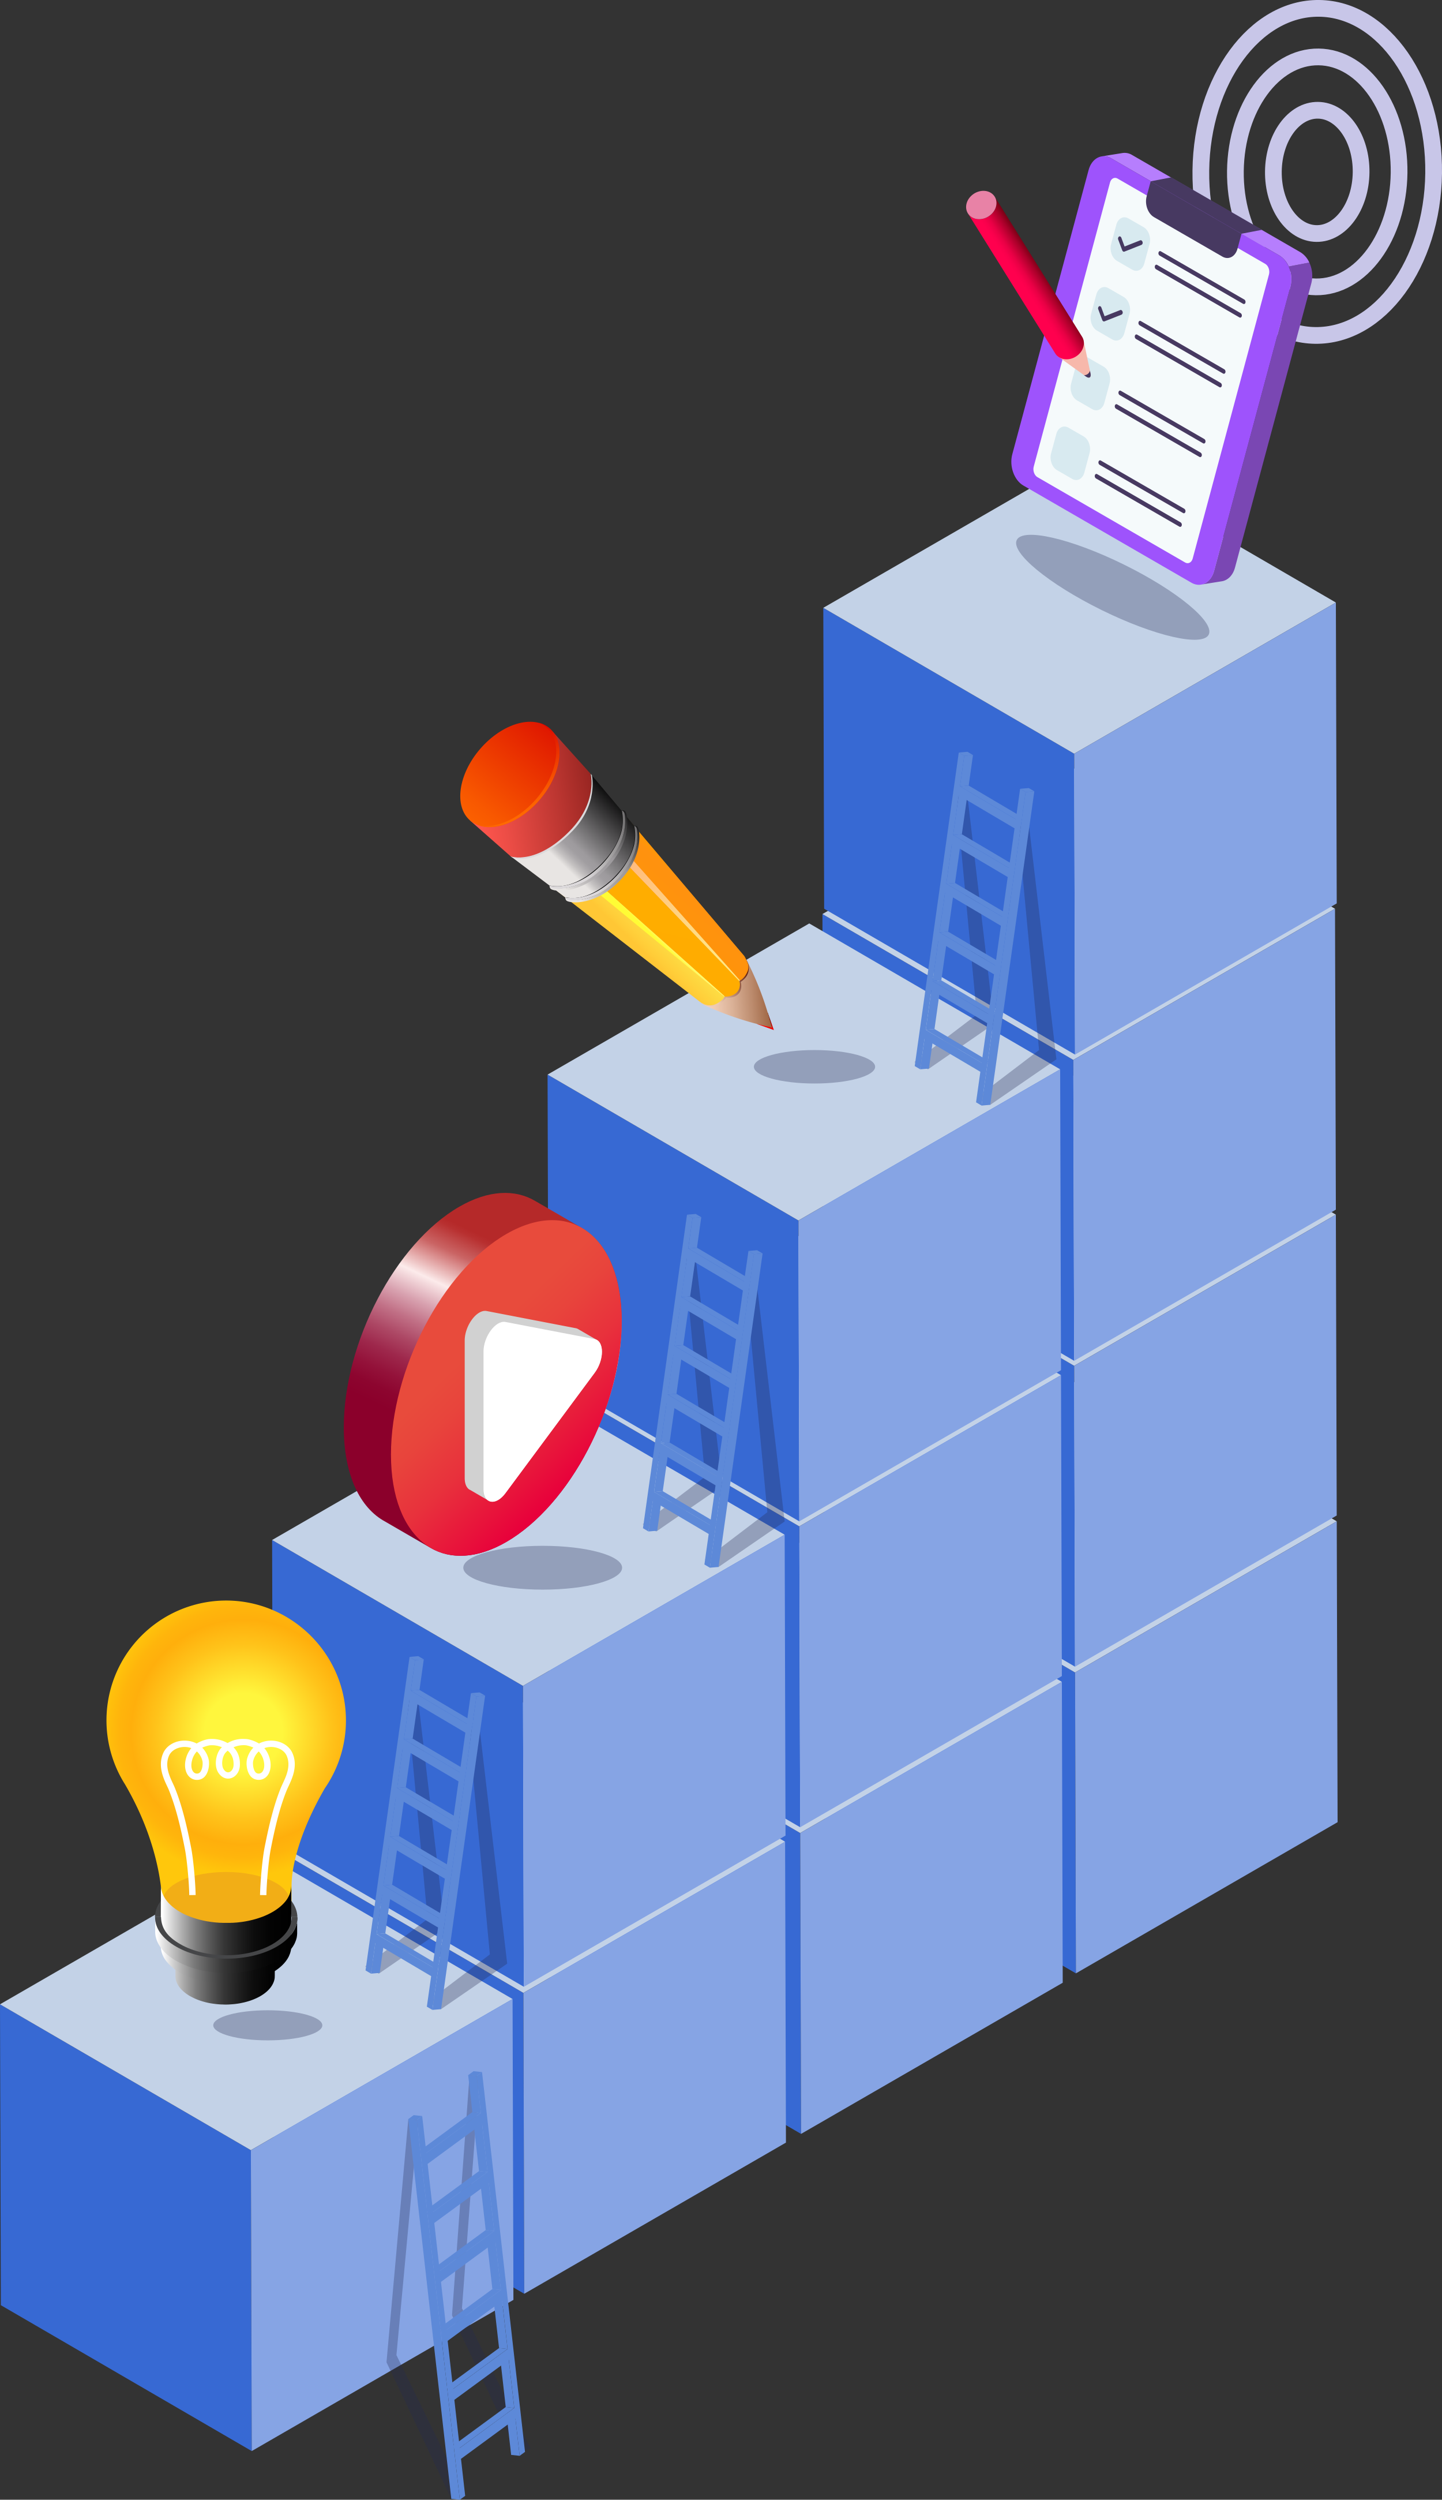 <svg xmlns="http://www.w3.org/2000/svg" xmlns:xlink="http://www.w3.org/1999/xlink" viewBox="0 0 1096 1898.95"><rect x="0" y="0" width="1096" height="1898.95" fill="#333333" stroke="none"/><defs><style>.cls-1{fill:none;stroke:#c8c6e8;stroke-miterlimit:10;stroke-width:12.71px;}.cls-2{fill:#3769d3;}.cls-3{fill:#c3d2e7;}.cls-4{fill:#86a4e4;}.cls-5{fill:#232a51;opacity:0.3;}.cls-6{fill:#5d89d8;}.cls-7{fill:url(#linear-gradient);}.cls-8{fill:url(#linear-gradient-2);}.cls-9{fill:#d1d1d1;}.cls-10{fill:#fff;}.cls-11{fill:url(#linear-gradient-3);}.cls-12{fill:url(#linear-gradient-4);}.cls-13{fill:url(#linear-gradient-5);}.cls-14{fill:url(#linear-gradient-6);}.cls-15{fill:url(#linear-gradient-7);}.cls-16{fill:url(#linear-gradient-8);}.cls-17{fill:url(#linear-gradient-9);}.cls-18{fill:url(#linear-gradient-10);}.cls-19{fill:url(#linear-gradient-11);}.cls-20{fill:url(#linear-gradient-12);}.cls-21{fill:url(#linear-gradient-13);}.cls-22{fill:url(#linear-gradient-14);}.cls-23{fill:url(#linear-gradient-15);}.cls-24{fill:url(#linear-gradient-16);}.cls-25{fill:url(#linear-gradient-17);}.cls-26{fill:url(#linear-gradient-18);}.cls-27{fill:url(#linear-gradient-19);}.cls-28{fill:url(#linear-gradient-20);}.cls-29{fill:#7a47b3;}.cls-30{fill:#b67efd;}.cls-31{fill:#9e53fc;}.cls-32{fill:#f5fafb;}.cls-33{fill:#473961;}.cls-34{fill:#d8eaf0;}.cls-35{fill:#f7b8ab;}.cls-36{fill:url(#linear-gradient-21);}.cls-37{fill:#e882a6;}.cls-38{fill:url(#radial-gradient);}.cls-39{fill:#424242;}.cls-40{fill:#454648;}.cls-41{fill:url(#linear-gradient-22);}.cls-42{fill:#f2ae16;}.cls-43{fill:url(#linear-gradient-23);}.cls-44{fill:url(#linear-gradient-24);}</style><linearGradient id="linear-gradient" x1="632.68" y1="1139.88" x2="542.2" y2="1330.76" gradientUnits="userSpaceOnUse"><stop offset="0.21" stop-color="#b52929"/><stop offset="0.23" stop-color="#b83030"/><stop offset="0.26" stop-color="#bf4444"/><stop offset="0.31" stop-color="#ca6464"/><stop offset="0.35" stop-color="#db9090"/><stop offset="0.4" stop-color="#efc8c8"/><stop offset="0.43" stop-color="#fcebeb"/><stop offset="0.45" stop-color="#f4dadd"/><stop offset="0.52" stop-color="#d8a1af"/><stop offset="0.59" stop-color="#c17086"/><stop offset="0.66" stop-color="#ad4865"/><stop offset="0.73" stop-color="#9e284c"/><stop offset="0.8" stop-color="#94123a"/><stop offset="0.86" stop-color="#8d052f"/><stop offset="0.92" stop-color="#8b002b"/></linearGradient><linearGradient id="linear-gradient-2" x1="538.4" y1="1221.2" x2="659.74" y2="1347.89" gradientUnits="userSpaceOnUse"><stop offset="0.21" stop-color="#e84b3c"/><stop offset="0.35" stop-color="#e8443c"/><stop offset="0.56" stop-color="#e8313c"/><stop offset="0.8" stop-color="#e8113b"/><stop offset="0.92" stop-color="#e8003b"/></linearGradient><linearGradient id="linear-gradient-3" x1="300.79" y1="1649.54" x2="306.8" y2="1650.11" gradientTransform="matrix(0.68, -0.73, -0.55, -0.53, 1484.27, 2090.29)" gradientUnits="userSpaceOnUse"><stop offset="0" stop-color="red"/><stop offset="0.15" stop-color="#fa0000"/><stop offset="0.32" stop-color="#ec0000"/><stop offset="0.5" stop-color="#d40000"/><stop offset="0.7" stop-color="#b30000"/><stop offset="0.9" stop-color="#800"/><stop offset="1" stop-color="#6f0000"/></linearGradient><linearGradient id="linear-gradient-4" x1="742.19" y1="980.13" x2="793.91" y2="976.05" gradientUnits="userSpaceOnUse"><stop offset="0" stop-color="#f5d3bd"/><stop offset="0.14" stop-color="#eecab3"/><stop offset="0.38" stop-color="#dbb298"/><stop offset="0.68" stop-color="#bc8b6d"/><stop offset="0.99" stop-color="#975d3a"/></linearGradient><linearGradient id="linear-gradient-5" x1="609.62" y1="1872.78" x2="658.65" y2="1872.78" gradientTransform="matrix(-0.69, 0.72, 0.72, 0.69, -188.25, -844.73)" gradientUnits="userSpaceOnUse"><stop offset="0" stop-color="#ff9a00"/><stop offset="0.17" stop-color="#ff9903"/><stop offset="0.28" stop-color="#ff940c"/><stop offset="0.31" stop-color="#ff920f"/><stop offset="0.67" stop-color="#ff930c"/><stop offset="0.97" stop-color="#ff9602"/><stop offset="1" stop-color="#ff9700"/></linearGradient><linearGradient id="linear-gradient-6" x1="267.53" y1="1585.49" x2="395.3" y2="1669.88" gradientTransform="matrix(0.68, -0.73, -0.82, -0.79, 1824.34, 2418.1)" gradientUnits="userSpaceOnUse"><stop offset="0" stop-color="#ffac00"/><stop offset="1" stop-color="#ffae00"/></linearGradient><linearGradient id="linear-gradient-7" x1="644.27" y1="1873.26" x2="682.51" y2="1873.26" gradientTransform="matrix(-0.69, 0.72, 0.72, 0.69, -188.25, -844.73)" gradientUnits="userSpaceOnUse"><stop offset="0" stop-color="#fcf051"/><stop offset="0.34" stop-color="#fde64a"/><stop offset="0.92" stop-color="#ffcc38"/><stop offset="1" stop-color="#ffc735"/></linearGradient><linearGradient id="linear-gradient-8" x1="656.44" y1="1872.68" x2="668.67" y2="1872.68" gradientTransform="matrix(-0.69, 0.72, 0.72, 0.69, -394.39, -1066.41)" gradientUnits="userSpaceOnUse"><stop offset="0" stop-color="#fcf0e3"/><stop offset="0.11" stop-color="#fcf1d9"/><stop offset="0.31" stop-color="#fdf3be"/><stop offset="0.56" stop-color="#fdf693"/><stop offset="0.85" stop-color="#fefa57"/><stop offset="1" stop-color="#fffc35"/></linearGradient><linearGradient id="linear-gradient-9" x1="323.31" y1="1681.46" x2="323.31" y2="1567.78" gradientTransform="matrix(0.68, -0.73, -0.82, -0.79, 1618.2, 2196.42)" gradientUnits="userSpaceOnUse"><stop offset="0" stop-color="#ffae7c"/><stop offset="1" stop-color="#ffe686"/></linearGradient><linearGradient id="linear-gradient-10" x1="1122.4" y1="1139.76" x2="1209.74" y2="1139.76" gradientTransform="matrix(-0.68, 0.73, 0.72, 0.69, 623.63, -776.15)" gradientUnits="userSpaceOnUse"><stop offset="0"/><stop offset="0.5" stop-color="#868486"/><stop offset="0.58" stop-color="#9d9a9d"/><stop offset="0.63" stop-color="#a19ea1"/><stop offset="0.67" stop-color="#aeabad"/><stop offset="0.72" stop-color="#c4c1c1"/><stop offset="0.77" stop-color="#e2dfdd"/><stop offset="0.78" stop-color="#e8e5e3"/></linearGradient><linearGradient id="linear-gradient-11" x1="670.53" y1="1940.52" x2="637.61" y2="1943.72" gradientTransform="matrix(-0.69, 0.72, 0.72, 0.69, -188.25, -844.73)" gradientUnits="userSpaceOnUse"><stop offset="0" stop-color="#edc9b3"/><stop offset="0.22" stop-color="#d2a893"/><stop offset="0.69" stop-color="#8e5542"/><stop offset="0.99" stop-color="#601c0a"/></linearGradient><linearGradient id="linear-gradient-12" x1="1203.32" y1="1056.71" x2="1081.58" y2="1149.18" gradientTransform="matrix(-0.68, 0.73, 0.72, 0.69, 623.63, -776.15)" gradientUnits="userSpaceOnUse"><stop offset="0" stop-color="#ff564e"/><stop offset="0.14" stop-color="#ec4d46"/><stop offset="0.43" stop-color="#ba3530"/><stop offset="0.84" stop-color="#6a100e"/><stop offset="1" stop-color="#490000"/></linearGradient><linearGradient id="linear-gradient-13" x1="1195.26" y1="1105.68" x2="940.56" y2="1164.07" gradientTransform="matrix(-0.68, 0.73, 0.72, 0.69, 623.63, -776.15)" gradientUnits="userSpaceOnUse"><stop offset="0.21" stop-color="#dcd9db"/><stop offset="0.27" stop-color="#d1ced0"/><stop offset="0.38" stop-color="#b4b2b3"/><stop offset="0.53" stop-color="#858384"/><stop offset="0.71" stop-color="#444344"/><stop offset="0.87"/></linearGradient><linearGradient id="linear-gradient-14" x1="637.49" y1="918.84" x2="701.24" y2="1039.68" gradientTransform="translate(-48.59 1802.31) rotate(-112.71)" gradientUnits="userSpaceOnUse"><stop offset="0" stop-color="#ff6b00"/><stop offset="0.23" stop-color="#f85800"/><stop offset="0.68" stop-color="#e52600"/><stop offset="1" stop-color="#d60000"/></linearGradient><linearGradient id="linear-gradient-15" x1="633.78" y1="978.78" x2="695.31" y2="978.78" xlink:href="#linear-gradient-14"/><linearGradient id="linear-gradient-16" x1="466.29" y1="1088.39" x2="466.29" y2="1088.39" gradientTransform="translate(-48.59 1802.31) rotate(-112.71)" xlink:href="#linear-gradient-4"/><linearGradient id="linear-gradient-17" x1="609.75" y1="1817.25" x2="687.53" y2="1817.25" gradientTransform="matrix(-0.69, 0.72, 0.72, 0.69, -188.25, -844.73)" gradientUnits="userSpaceOnUse"><stop offset="0"/><stop offset="0.42" stop-color="#868486"/><stop offset="0.49" stop-color="#9d9a9d"/><stop offset="0.6" stop-color="#a19ea1"/><stop offset="0.73" stop-color="#aeabad"/><stop offset="0.85" stop-color="#c4c1c1"/><stop offset="0.98" stop-color="#e2dfdd"/><stop offset="1" stop-color="#e8e5e3"/></linearGradient><linearGradient id="linear-gradient-18" x1="672.76" y1="1790.79" x2="594.95" y2="1849.89" gradientTransform="matrix(-0.69, 0.72, 0.72, 0.69, -188.25, -844.73)" xlink:href="#linear-gradient-13"/><linearGradient id="linear-gradient-19" x1="607.81" y1="1802.88" x2="689.47" y2="1802.88" xlink:href="#linear-gradient-17"/><linearGradient id="linear-gradient-20" x1="673.97" y1="1775.1" x2="592.27" y2="1837.15" gradientTransform="matrix(-0.69, 0.72, 0.72, 0.69, -188.25, -844.73)" xlink:href="#linear-gradient-13"/><linearGradient id="linear-gradient-21" x1="961.04" y1="452.37" x2="1034.87" y2="404.18" gradientUnits="userSpaceOnUse"><stop offset="0.3" stop-color="#ff004e"/><stop offset="0.33" stop-color="#f9004c"/><stop offset="0.37" stop-color="#e90045"/><stop offset="0.41" stop-color="#ce0039"/><stop offset="0.46" stop-color="#a90029"/><stop offset="0.51" stop-color="#7a0015"/><stop offset="0.55" stop-color="#490000"/></linearGradient><radialGradient id="radial-gradient" cx="391.24" cy="1537.44" r="109.44" gradientUnits="userSpaceOnUse"><stop offset="0.27" stop-color="#fff63d"/><stop offset="0.61" stop-color="#ffc31a"/><stop offset="0.78" stop-color="#ffaf0c"/><stop offset="0.87" stop-color="#ffb50c"/><stop offset="1" stop-color="#ffc70c"/></radialGradient><linearGradient id="linear-gradient-22" x1="328.93" y1="1695.82" x2="427.19" y2="1695.82" gradientUnits="userSpaceOnUse"><stop offset="0.01" stop-color="#fff"/><stop offset="0.07" stop-color="#ddd"/><stop offset="0.17" stop-color="#aaa"/><stop offset="0.27" stop-color="#7c7c7c"/><stop offset="0.38" stop-color="#565656"/><stop offset="0.48" stop-color="#373737"/><stop offset="0.6" stop-color="#1f1f1f"/><stop offset="0.71" stop-color="#0d0d0d"/><stop offset="0.84" stop-color="#030303"/><stop offset="1"/></linearGradient><linearGradient id="linear-gradient-23" x1="328.37" y1="1691.14" x2="427.76" y2="1691.14" xlink:href="#linear-gradient-22"/><linearGradient id="linear-gradient-24" x1="323.95" y1="1699.23" x2="432.18" y2="1699.23" xlink:href="#linear-gradient-22"/></defs><g id="Layer_3" data-name="Layer 3"><ellipse class="cls-1" cx="1207.31" cy="352.27" rx="124.24" ry="88.47" transform="translate(634.18 1333.5) rotate(-89.3)"/><ellipse class="cls-1" cx="1207.31" cy="352.27" rx="87.35" ry="62.21" transform="translate(634.18 1333.5) rotate(-89.3)"/><ellipse class="cls-1" cx="1207.31" cy="352.27" rx="46.82" ry="33.34" transform="translate(634.18 1333.5) rotate(-89.3)"/></g><g id="Layer_2" data-name="Layer 2"><polygon class="cls-2" points="817.75 1499.08 627.06 1388.26 626.41 1159.7 817.1 1270.51 817.75 1499.08"/><polygon class="cls-3" points="817.1 1270.51 626.41 1159.7 825.31 1044.86 1016 1155.67 817.1 1270.51"/><polygon class="cls-4" points="1016 1155.67 1016.64 1384.24 817.75 1499.08 817.1 1270.51 1016 1155.67"/><polygon class="cls-2" points="817.08 1266.11 626.4 1155.29 625.75 926.73 816.43 1037.54 817.08 1266.11"/><polygon class="cls-3" points="816.43 1037.54 625.75 926.73 824.65 811.89 1015.33 922.71 816.43 1037.54"/><polygon class="cls-4" points="1015.33 922.71 1015.98 1151.27 817.08 1266.11 816.43 1037.54 1015.33 922.71"/><polygon class="cls-2" points="816.43 1033.75 625.74 922.94 625.1 694.37 815.78 805.18 816.43 1033.75"/><polygon class="cls-3" points="815.78 805.18 625.1 694.37 824 579.53 1014.68 690.35 815.78 805.18"/><polygon class="cls-4" points="1014.68 690.35 1015.33 918.92 816.43 1033.75 815.78 805.18 1014.68 690.35"/><polygon class="cls-2" points="817.09 801.13 626.4 690.32 625.75 461.74 816.44 572.56 817.09 801.13"/><polygon class="cls-3" points="816.44 572.56 625.75 461.74 824.65 346.91 1015.34 457.72 816.44 572.56"/><polygon class="cls-4" points="1015.34 457.72 1015.99 686.29 817.09 801.13 816.44 572.56 1015.34 457.72"/><polygon class="cls-2" points="608.84 1621.04 418.15 1510.23 417.5 1281.66 608.19 1392.47 608.84 1621.04"/><polygon class="cls-3" points="608.19 1392.47 417.5 1281.66 616.4 1166.83 807.09 1277.64 608.19 1392.47"/><polygon class="cls-4" points="807.09 1277.64 807.73 1506.21 608.84 1621.04 608.19 1392.47 807.09 1277.64"/><polygon class="cls-2" points="608.17 1388.08 417.49 1277.26 416.84 1048.69 607.52 1159.51 608.17 1388.08"/><polygon class="cls-3" points="607.52 1159.51 416.84 1048.69 615.74 933.86 806.42 1044.67 607.52 1159.51"/><polygon class="cls-4" points="806.42 1044.67 807.07 1273.24 608.17 1388.08 607.52 1159.51 806.42 1044.67"/><polygon class="cls-2" points="607.52 1155.72 416.83 1044.9 416.18 816.33 606.87 927.15 607.52 1155.72"/><polygon class="cls-3" points="606.87 927.15 416.18 816.33 615.08 701.5 805.77 812.31 606.87 927.15"/><polygon class="cls-4" points="805.77 812.31 806.42 1040.88 607.52 1155.72 606.87 927.15 805.77 812.31"/><polygon class="cls-2" points="398.46 1742.48 207.78 1631.67 207.13 1403.1 397.81 1513.92 398.46 1742.48"/><polygon class="cls-3" points="397.81 1513.92 207.13 1403.1 406.03 1288.27 596.72 1399.08 397.81 1513.92"/><polygon class="cls-4" points="596.72 1399.08 597.36 1627.65 398.46 1742.48 397.81 1513.92 596.72 1399.08"/><polygon class="cls-2" points="191.33 1861.97 0.65 1751.16 0 1522.59 190.68 1633.4 191.33 1861.97"/><polygon class="cls-3" points="190.68 1633.4 0 1522.59 198.9 1407.75 389.58 1518.57 190.68 1633.4"/><polygon class="cls-4" points="389.58 1518.57 390.23 1747.13 191.33 1861.97 190.68 1633.4 389.58 1518.57"/><polygon class="cls-2" points="398.14 1509.27 207.46 1398.45 206.81 1169.88 397.49 1280.7 398.14 1509.27"/><polygon class="cls-3" points="397.49 1280.7 206.81 1169.88 405.71 1055.05 596.39 1165.86 397.49 1280.7"/><polygon class="cls-4" points="596.39 1165.86 597.04 1394.43 398.14 1509.27 397.49 1280.7 596.39 1165.86"/><polygon class="cls-5" points="343.01 1898.27 293.76 1794.5 301.31 1789.09 353.55 1895.96 343.01 1898.27"/><polygon class="cls-5" points="392.8 1862.62 343.55 1758.85 351.1 1753.44 403.35 1860.31 392.8 1862.62"/><polygon class="cls-5" points="310.34 1609.77 293.76 1794.5 301.31 1789.09 317.89 1610.46 310.34 1609.77"/><polygon class="cls-5" points="356.88 1576.4 343.55 1758.82 351.12 1753.4 364.43 1577.09 356.88 1576.4"/><polygon class="cls-6" points="391.78 1837.5 385.32 1836.81 388.5 1864.89 394.96 1865.58 391.78 1837.5"/><polygon class="cls-6" points="386.71 1792.69 380.25 1792 384.38 1828.53 390.85 1829.21 386.71 1792.69"/><polygon class="cls-6" points="381.64 1747.88 375.17 1747.19 379.31 1783.72 385.77 1784.4 381.64 1747.88"/><polygon class="cls-6" points="376.56 1703.07 370.1 1702.39 374.23 1738.91 380.7 1739.6 376.56 1703.07"/><polygon class="cls-6" points="371.49 1658.26 365.02 1657.58 369.16 1694.1 375.62 1694.79 371.49 1658.26"/><polygon class="cls-6" points="366.42 1613.45 359.95 1612.77 364.09 1649.29 370.55 1649.98 366.42 1613.45"/><polygon class="cls-6" points="390.85 1829.21 384.38 1828.53 342.97 1858.9 349.44 1859.59 390.85 1829.21"/><polygon class="cls-6" points="362.3 1577.09 355.83 1576.4 359.01 1604.48 365.48 1605.17 362.3 1577.09"/><polygon class="cls-6" points="366.38 1574.09 359.92 1573.4 355.83 1576.4 362.3 1577.09 366.38 1574.09"/><polygon class="cls-6" points="385.77 1784.4 379.31 1783.72 337.9 1814.09 344.36 1814.78 385.77 1784.4"/><polygon class="cls-6" points="380.7 1739.6 374.23 1738.91 332.82 1769.28 339.29 1769.97 380.7 1739.6"/><polygon class="cls-6" points="375.62 1694.79 369.16 1694.1 327.75 1724.48 334.21 1725.16 375.62 1694.79"/><polygon class="cls-6" points="370.55 1649.98 364.09 1649.29 322.68 1679.67 329.14 1680.35 370.55 1649.98"/><polygon class="cls-6" points="365.48 1605.17 359.01 1604.48 317.6 1634.86 324.07 1635.54 365.48 1605.17"/><polygon class="cls-6" points="320.89 1607.46 314.42 1606.78 310.34 1609.77 316.81 1610.46 320.89 1607.46"/><path class="cls-6" d="M530.2,1857.22l41.41-30.37-3.18-28.08,4.08-3,32.67,288.5-4.08,3-3.18-28.08-41.41,30.38,3.18,28.08-4.08,3-32.67-288.49,4.08-3Zm5.08,44.82,41.4-30.38-4.13-36.53-41.41,30.38,4.14,36.53m10.14,89.61,41.41-30.37-4.13-36.53-41.41,30.38,4.13,36.52m-5.07-44.81,41.41-30.37L577.62,1880l-41.41,30.37,4.14,36.52m15.22,134.43L597,2050.89l-4.14-36.52-41.4,30.38,4.13,36.52m-5.07-44.81,41.41-30.38-4.14-36.52-41.41,30.38,4.14,36.52" transform="translate(-206.13 -221.68)"/><polygon class="cls-6" points="316.81 1610.46 310.34 1609.77 343.01 1898.27 349.47 1898.95 316.81 1610.46"/><polygon class="cls-5" points="498.81 1163.4 549.06 1128.83 528.42 952.76 519.64 949.89 535.88 1121.81 488.51 1157.84 498.81 1163.4"/><polygon class="cls-5" points="546.14 1190.37 596.39 1155.8 575.75 979.73 566.98 976.86 583.22 1148.78 535.85 1184.81 546.14 1190.37"/><polygon class="cls-6" points="496.15 1140.2 502.78 1139.64 499.52 1162.82 492.9 1163.39 496.15 1140.2"/><polygon class="cls-6" points="501.35 1103.21 507.98 1102.65 503.74 1132.8 497.12 1133.36 501.35 1103.21"/><polygon class="cls-6" points="506.55 1066.22 513.18 1065.65 508.94 1095.81 502.32 1096.37 506.55 1066.22"/><polygon class="cls-6" points="511.75 1029.23 518.38 1028.66 514.14 1058.82 507.52 1059.38 511.75 1029.23"/><polygon class="cls-6" points="516.95 992.24 523.58 991.67 519.34 1021.82 512.72 1022.39 516.95 992.24"/><polygon class="cls-6" points="522.15 955.25 528.78 954.68 524.54 984.83 517.91 985.4 522.15 955.25"/><polygon class="cls-6" points="497.12 1133.36 503.74 1132.8 546.18 1157.87 539.55 1158.44 497.12 1133.36"/><polygon class="cls-6" points="526.37 925.23 533 924.66 529.74 947.84 523.12 948.41 526.37 925.23"/><polygon class="cls-6" points="522.19 922.75 528.81 922.19 533 924.66 526.37 925.23 522.19 922.75"/><polygon class="cls-6" points="502.32 1096.37 508.94 1095.81 551.38 1120.88 544.75 1121.45 502.32 1096.37"/><polygon class="cls-6" points="507.52 1059.38 514.14 1058.82 556.58 1083.89 549.95 1084.46 507.52 1059.38"/><polygon class="cls-6" points="512.72 1022.39 519.34 1021.82 561.78 1046.9 555.15 1047.47 512.72 1022.39"/><polygon class="cls-6" points="517.91 985.4 524.54 984.83 566.98 1009.91 560.35 1010.48 517.91 985.4"/><polygon class="cls-6" points="523.12 948.41 529.74 947.84 572.18 972.92 565.55 973.48 523.12 948.41"/><polygon class="cls-6" points="568.81 950.3 575.43 949.74 579.62 952.21 572.99 952.77 568.81 950.3"/><path class="cls-6" d="M775,1172l4.18,2.48-33.48,238.16-4.18-2.48,3.26-23.18-42.44-25.08L699,1385.07l-4.18-2.47,33.47-238.17,4.19,2.48-3.26,23.18,42.44,25.07Zm-8.46,60.18,4.24-30.15-42.44-25.08-4.24,30.15,42.44,25.08m-10.4,74,4.24-30.15-42.44-25.08-4.24,30.15,42.44,25.08m5.2-37,4.23-30.15-42.43-25.08-4.24,30.15,42.44,25.08m-15.6,111,4.24-30.15-42.44-25.08L703.25,1355l42.44,25.08m5.2-37,4.24-30.15-42.44-25.08-4.24,30.15,42.44,25.08" transform="translate(-206.13 -221.68)"/><polygon class="cls-6" points="572.99 952.77 579.62 952.21 546.14 1190.37 539.52 1190.93 572.99 952.77"/><polygon class="cls-5" points="705.33 812.32 755.58 777.75 734.94 601.68 726.17 598.81 742.41 770.73 695.04 806.76 705.33 812.32"/><polygon class="cls-5" points="752.66 839.29 802.92 804.72 782.27 628.65 773.5 625.78 789.74 797.7 742.37 833.73 752.66 839.29"/><polygon class="cls-6" points="702.68 789.12 709.3 788.56 706.04 811.74 699.42 812.31 702.68 789.12"/><polygon class="cls-6" points="707.88 752.13 714.5 751.57 710.26 781.72 703.64 782.28 707.88 752.13"/><polygon class="cls-6" points="713.08 715.14 719.7 714.58 715.46 744.73 708.84 745.29 713.08 715.14"/><polygon class="cls-6" points="718.28 678.15 724.9 677.59 720.66 707.74 714.04 708.3 718.28 678.15"/><polygon class="cls-6" points="723.48 641.16 730.1 640.6 725.86 670.75 719.24 671.31 723.48 641.16"/><polygon class="cls-6" points="728.68 604.17 735.3 603.6 731.06 633.75 724.44 634.32 728.68 604.17"/><polygon class="cls-6" points="703.64 782.28 710.26 781.72 752.7 806.79 746.08 807.36 703.64 782.28"/><polygon class="cls-6" points="732.9 574.15 739.52 573.58 736.26 596.76 729.64 597.33 732.9 574.15"/><polygon class="cls-6" points="728.71 571.67 735.34 571.11 739.52 573.58 732.9 574.15 728.71 571.67"/><polygon class="cls-6" points="708.84 745.29 715.46 744.73 757.9 769.8 751.27 770.37 708.84 745.29"/><polygon class="cls-6" points="714.04 708.3 720.66 707.74 763.1 732.81 756.48 733.38 714.04 708.3"/><polygon class="cls-6" points="719.24 671.31 725.86 670.75 768.3 695.82 761.67 696.39 719.24 671.31"/><polygon class="cls-6" points="724.44 634.32 731.06 633.75 773.5 658.83 766.87 659.4 724.44 634.32"/><polygon class="cls-6" points="729.64 597.33 736.26 596.76 778.7 621.84 772.07 622.4 729.64 597.33"/><polygon class="cls-6" points="775.33 599.22 781.96 598.66 786.14 601.13 779.52 601.7 775.33 599.22"/><path class="cls-6" d="M981.47,820.9l4.18,2.48-33.48,238.16-4.18-2.47,3.26-23.19-42.44-25.07L905.55,1034l-4.18-2.47,33.48-238.16,4.18,2.47L935.77,819l42.44,25.08ZM973,881.08l4.24-30.15-42.44-25.08L930.57,856,973,881.08m-10.4,74,4.24-30.15-42.44-25.08L920.17,930l42.44,25.08m5.2-37,4.24-30.15-42.44-25.08L925.37,893l42.44,25.08m-15.6,111,4.24-30.15L914,973.82,909.77,1004,952.21,1029m5.2-37,4.24-30.15-42.44-25.08L915,967l42.44,25.08" transform="translate(-206.13 -221.68)"/><polygon class="cls-6" points="779.52 601.7 786.14 601.13 752.66 839.29 746.04 839.86 779.52 601.7"/><polygon class="cls-5" points="287.91 1499.32 338.16 1464.74 317.52 1288.68 308.74 1285.81 324.99 1457.72 277.61 1493.76 287.91 1499.32"/><polygon class="cls-5" points="335.24 1526.28 385.49 1491.71 364.85 1315.64 356.08 1312.78 372.32 1484.69 324.95 1520.72 335.24 1526.28"/><polygon class="cls-6" points="285.25 1476.12 291.88 1475.55 288.62 1498.73 282 1499.3 285.25 1476.12"/><polygon class="cls-6" points="290.45 1439.13 297.08 1438.56 292.84 1468.71 286.22 1469.28 290.45 1439.13"/><polygon class="cls-6" points="295.65 1402.14 302.28 1401.57 298.04 1431.72 291.42 1432.29 295.65 1402.14"/><polygon class="cls-6" points="300.85 1365.15 307.48 1364.58 303.24 1394.73 296.62 1395.3 300.85 1365.15"/><polygon class="cls-6" points="306.05 1328.15 312.68 1327.59 308.44 1357.74 301.82 1358.31 306.05 1328.15"/><polygon class="cls-6" points="311.25 1291.16 317.88 1290.6 313.64 1320.75 307.01 1321.32 311.25 1291.16"/><polygon class="cls-6" points="286.22 1469.28 292.84 1468.71 335.28 1493.79 328.65 1494.35 286.22 1469.28"/><polygon class="cls-6" points="315.47 1261.14 322.1 1260.57 318.84 1283.76 312.22 1284.32 315.47 1261.14"/><polygon class="cls-6" points="311.29 1258.67 317.91 1258.1 322.1 1260.57 315.47 1261.14 311.29 1258.67"/><polygon class="cls-6" points="291.42 1432.29 298.04 1431.72 340.48 1456.8 333.85 1457.36 291.42 1432.29"/><polygon class="cls-6" points="296.62 1395.3 303.24 1394.73 345.68 1419.81 339.05 1420.37 296.62 1395.3"/><polygon class="cls-6" points="301.82 1358.31 308.44 1357.74 350.88 1382.82 344.25 1383.38 301.82 1358.31"/><polygon class="cls-6" points="307.01 1321.32 313.64 1320.75 356.08 1345.82 349.45 1346.39 307.01 1321.32"/><polygon class="cls-6" points="312.22 1284.32 318.84 1283.76 361.28 1308.83 354.65 1309.4 312.22 1284.32"/><polygon class="cls-6" points="357.91 1286.22 364.53 1285.65 368.72 1288.12 362.09 1288.69 357.91 1286.22"/><path class="cls-6" d="M564.05,1507.9l4.18,2.47-33.48,238.16-4.18-2.47,3.26-23.18-42.44-25.08L488.13,1721l-4.18-2.47,33.47-238.16,4.19,2.47L518.35,1506l42.44,25.08Zm-8.46,60.17,4.24-30.15-42.44-25.08L513.15,1543l42.44,25.07m-10.4,74,4.24-30.15L507,1586.83,502.75,1617l42.44,25.07m5.2-37,4.24-30.15-42.44-25.07L508,1580l42.44,25.07m-15.6,111,4.24-30.14-42.44-25.08L492.35,1691,534.79,1716m5.2-37,4.24-30.15-42.44-25.07L497.55,1654,540,1679" transform="translate(-206.13 -221.68)"/><polygon class="cls-6" points="362.09 1288.69 368.72 1288.12 335.24 1526.28 328.62 1526.85 362.09 1288.69"/></g><g id="Layer_1" data-name="Layer 1"><ellipse class="cls-5" cx="412.49" cy="1190.94" rx="60.35" ry="16.65"/><ellipse class="cls-5" cx="619.07" cy="810.39" rx="46.07" ry="12.71"/><ellipse class="cls-5" cx="1051.89" cy="667.83" rx="19.24" ry="81.32" transform="translate(-218.11 1094.74) rotate(-63.78)"/><ellipse class="cls-5" cx="203.54" cy="1538.55" rx="41.45" ry="11.43"/><path class="cls-7" d="M647.44,1154h0l-34.37-19.9h0c-15.45-9.21-35.72-8.51-57.92,4.31-48.45,28-87.72,103-87.72,167.6,0,36,12.23,61.2,31.46,71.56l34.32,19.88h0c15.43,9.1,35.63,8.35,57.75-4.42,48.44-28,87.71-103,87.71-167.59C678.66,1189.52,666.53,1164.42,647.44,1154Z" transform="translate(-206.13 -221.68)"/><path class="cls-8" d="M678.66,1225.42C678.66,1290,639.39,1365,591,1393s-87.72-1.72-87.72-66.31S542.5,1187.08,591,1159.11,678.66,1160.83,678.66,1225.42Z" transform="translate(-206.13 -221.68)"/><path class="cls-9" d="M659.78,1239.6h0l-14.14-8.21,0,0-.1-.06h0a5.39,5.39,0,0,0-1.76-.66L576,1217.61c-7.41-1.42-16.67,11.06-16.67,22.47v104.36c0,4.57,1.48,7.59,3.74,8.93h0l.05,0,.08,0,14.12,8.19h0c3.38,2.08,8.53.35,13-5.68l67.78-91.32C664.86,1255.5,665.43,1242.78,659.78,1239.6Z" transform="translate(-206.13 -221.68)"/><path class="cls-10" d="M590.29,1225.92l67.78,13c7.42,1.43,7.42,15.69,0,25.67L590.29,1356c-7.41,10-16.67,8.2-16.67-3.21V1248.39C573.62,1237,582.88,1224.5,590.29,1225.92Z" transform="translate(-206.13 -221.68)"/><path class="cls-11" d="M786.49,996.49c3.08-3.19,3.15-5.46,3.18-5.57l4.64,13.25-12.77-4.54A12,12,0,0,0,786.49,996.49Z" transform="translate(-206.13 -221.68)"/><path class="cls-12" d="M792.63,1002.06l.28.05-.65-1.68a237.28,237.28,0,0,0-17.79-47.66c-.41-.82-.72-1.42-.72-1.42l-1.12,1.16,0,0L741.25,985a10,10,0,0,0,1.37.74,238.77,238.77,0,0,0,47.81,15.95l2.28.79Z" transform="translate(-206.13 -221.68)"/><path class="cls-13" d="M682.79,842.87l-17.51,18.41L768.2,966.78s2.83-.25,5.62-5a10.23,10.23,0,0,0,1-7.33,26.24,26.24,0,0,0-3-6.55Z" transform="translate(-206.13 -221.68)"/><path class="cls-14" d="M665.6,861l-18.46,19.4,109.43,98.44s6.88,1.34,10.46-2.48,1-9.84,1-9.84Z" transform="translate(-206.13 -221.68)"/><path class="cls-15" d="M647.14,880.36l-17.46,18.35L739.1,983.48l2.4,1.54s5.08,2.34,11.4-1.14c1.37-.75,3.24-2,3.74-2.89,1.47-2.32.15-2.48.15-2.48Z" transform="translate(-206.13 -221.68)"/><polygon class="cls-16" points="436.68 663.83 441.2 659.09 550.33 756.43 550.68 756.95 550.02 756.69 436.68 663.83"/><polygon class="cls-17" points="459.66 639.17 464.19 634.41 562.45 744.84 562.37 745.35 562.05 745.42 459.66 639.17"/><path class="cls-18" d="M593.85,871.83c13.93,1.84,40.59-23.45,40.59-23.45,23.79-20.45,20-39.52,20-39.52l35.11,41.7a2.54,2.54,0,0,1,.93.64,2.9,2.9,0,0,1,.68,1.3,5,5,0,0,1,.15,1.72c-.28,6.34-4.43,20.87-16.47,33.54-14.48,15.23-32.06,21.57-36.32,18.09a2.73,2.73,0,0,1-.71-.9Z" transform="translate(-206.13 -221.68)"/><path class="cls-19" d="M774.53,953.1a35.07,35.07,0,0,0-2.74-5.27,46.52,46.52,0,0,1,2.58,5.23,9,9,0,0,1-.3,7.13c-2.51,5.35-5.89,6.52-5.89,6.52l.06.11-.12-.11s1.63,5.1-2,8.85c-3.19,3.27-8.08,3.24-9.05,3.2l-.17-.07s-.78,2.53-5.69,5.23a10.9,10.9,0,0,1-7.83,1.23,14.28,14.28,0,0,1-5.41-2.6,11.66,11.66,0,0,0,11.47,3.15c5.74-1.48,8-5.21,8.47-6.25,1.38.18,6.34.55,9.39-2.7,3.48-3.7,1.86-8.85,1.77-9.13,1-.66,4.18-2.89,5.32-6.13A11.64,11.64,0,0,0,774.53,953.1Z" transform="translate(-206.13 -221.68)"/><path class="cls-20" d="M566.55,839.63c-.07-6.62,6.23-11,26-32a109.18,109.18,0,0,1,18.73-16.08c14.78-10.24,15-14,15-14l28.55,31.74c.43,2.76,5.28,22-16.05,44.3,0,0-21,23.73-44.07,19l-31-27.34C562.64,844.13,566.57,842,566.55,839.63Z" transform="translate(-206.13 -221.68)"/><path class="cls-21" d="M656,810.57s5.39,22.78-16.16,43.77c0,0-23.08,24.86-44.33,18.82l-1.1-.83s18.9,6.54,44.35-19C660.78,831.16,655,809.44,655,809.44Z" transform="translate(-206.13 -221.68)"/><path class="cls-22" d="M616.14,829.42c16.66-19.32,20.07-43.69,7.63-54.41s-36-3.75-52.69,15.58S551,834.28,563.45,845,599.48,848.75,616.14,829.42Z" transform="translate(-206.13 -221.68)"/><path class="cls-23" d="M616.23,829.32c-14.28,16.57-33.65,24-46.73,19.09,13,3.23,30.85-4.32,44.25-19.87,16.66-19.32,20.08-43.69,7.63-54.41a19.88,19.88,0,0,0-6-3.51,20.28,20.28,0,0,1,8.44,4.29C636.31,785.63,632.89,810,616.23,829.32Z" transform="translate(-206.13 -221.68)"/><path class="cls-24" d="M775.37,952" transform="translate(-206.13 -221.68)"/><path d="M636.05,903.38c19.93,4.06,38-16.41,38-16.41,18.4-19.27,14.45-35.41,14.07-37.8l1.54,1.72c.38,2.38,4.68,18.63-13.73,37.9,0,0-18.09,20.47-38,16.41Z" transform="translate(-206.13 -221.68)"/><path class="cls-25" d="M636,904.69c-.13-.27-.3-1.08-.08-1.24,0,0,.58.86.61.86.2,0,0-.57.74.42.44.07.76.27,1.36.34l-.17-.17c.69.14,1.38.25,2.06.34,4.34.27,18.52,1.16,35.1-16,15.91-16.5,15.17-31.33,14.74-35.65-.11-.69-.24-1.37-.41-2.06l.17.17c-.09-.6-.55-.74-.64-1.18-2.71-1.76-.32-1.63.17-1.44a2.31,2.31,0,0,1,1.09.9,10.76,10.76,0,0,1,.93,2.61c.37,2.32,3.39,19.64-14.48,38.17S640.3,908.16,636.89,906A2.19,2.19,0,0,1,636,904.69Z" transform="translate(-206.13 -221.68)"/><path class="cls-26" d="M636.3,904.27c-.48-.64-.39-.8-.39-.8,2.39.28,19.38,3.68,37.87-15.49,0,0,10.64-10.34,14.18-24a34.11,34.11,0,0,0,.26-14.8s.16-.09.81.36a3.51,3.51,0,0,1,1.06,1.67s4.78,18.43-14.63,38.35S638,905.26,638,905.26A3.36,3.36,0,0,1,636.3,904.27Z" transform="translate(-206.13 -221.68)"/><path d="M624,894.4C645,898.66,664,877.17,664,877.17c19.32-20.23,15.17-37.19,14.78-39.69l1.61,1.8c.4,2.5,4.91,19.57-14.41,39.8,0,0-19,21.49-39.92,17.23Z" transform="translate(-206.13 -221.68)"/><path class="cls-27" d="M624,895.77c-.13-.28-.31-1.13-.08-1.3,0,0,.62.91.65.91.2,0,0-.6.77.44.46.07.8.28,1.43.35l-.18-.17c.72.14,1.45.26,2.17.35,4.55.28,19.44,1.22,36.85-16.83,16.7-17.32,15.92-32.89,15.47-37.43-.11-.72-.25-1.44-.43-2.16l.18.17c-.09-.63-.58-.77-.67-1.23-2.85-1.86-.34-1.72.18-1.51a2.34,2.34,0,0,1,1.14.94,11.49,11.49,0,0,1,1,2.74c.38,2.43,3.56,20.62-15.2,40.07s-38.73,18.3-42.3,16A2.32,2.32,0,0,1,624,895.77Z" transform="translate(-206.13 -221.68)"/><path class="cls-28" d="M624.29,895.33c-.5-.67-.41-.84-.41-.84,2.51.3,20.35,3.87,39.77-16.26,0,0,11.16-10.85,14.88-25.15a35.89,35.89,0,0,0,.28-15.54s.17-.1.85.37a3.61,3.61,0,0,1,1.11,1.75s5,19.35-15.36,40.27-39.33,16.45-39.33,16.45A3.63,3.63,0,0,1,624.29,895.33Z" transform="translate(-206.13 -221.68)"/><path class="cls-29" d="M1202.8,436.92l-58,215.92c-1.58,5.92-5.47,9.69-10,10.41q-8,1.26-15.89,2.55c4.49-.73,8.38-4.5,10-10.4l58-215.94a23.54,23.54,0,0,0-1.31-15.32l15.68-3A23.56,23.56,0,0,1,1202.8,436.92Z" transform="translate(-206.13 -221.68)"/><path class="cls-30" d="M1201.29,421.14l-15.68,3a18,18,0,0,0-7.08-8.37l-127.9-73.84a10.86,10.86,0,0,0-7.19-1.46l15.89-2.54a10.85,10.85,0,0,1,7.19,1.45l127.89,73.84A17.58,17.58,0,0,1,1201.29,421.14Z" transform="translate(-206.13 -221.68)"/><path class="cls-31" d="M1178.52,415.77c7,4.06,10.81,14.72,8.4,23.7l-58,215.92c-2.41,9-10.13,13-17.16,9L983.91,590.5c-7-4.06-10.8-14.72-8.39-23.7l58-215.92c2.41-9,10.13-13,17.15-8.95Z" transform="translate(-206.13 -221.68)"/><path class="cls-32" d="M1167.8,422.14l-112.29-64.83c-2.31-1.33-4.92,0-5.71,3l-58,215.92c-.79,2.95.49,6.57,2.8,7.9L1106.92,649c2.31,1.34,4.93,0,5.72-3l58-215.92c.79-2.95-.49-6.57-2.8-7.91" transform="translate(-206.13 -221.68)"/><path class="cls-33" d="M1149.72,399.24l-69-39.83-3.07,11.42c-1.61,6,.91,13.1,5.59,15.8l52,30c4.69,2.71,9.84,0,11.45-6l3.06-11.43" transform="translate(-206.13 -221.68)"/><polygon class="cls-33" points="874.59 137.73 890.27 134.72 959.27 174.56 943.59 177.56 874.59 137.73"/><path class="cls-33" d="M1151.86,449.23l-63.46-36.64c-.71-.41-1.47,0-1.72.89a2.19,2.19,0,0,0,.84,2.37L1151,452.49a1.17,1.17,0,0,0,1.72-.9,2.18,2.18,0,0,0-.84-2.36" transform="translate(-206.13 -221.68)"/><path class="cls-33" d="M1149.08,459.56l-63.46-36.64c-.7-.41-1.47,0-1.71.9a2.2,2.2,0,0,0,.83,2.37l63.47,36.64c.7.41,1.47,0,1.72-.9a2.18,2.18,0,0,0-.85-2.37" transform="translate(-206.13 -221.68)"/><path class="cls-34" d="M1075.39,394.29l-11.61-6.7c-3.75-2.17-7.88,0-9.17,4.78l-4,14.82c-1.29,4.8.74,10.5,4.49,12.67l11.61,6.7c3.75,2.17,7.88,0,9.17-4.78l4-14.82c1.29-4.8-.73-10.5-4.49-12.67" transform="translate(-206.13 -221.68)"/><path class="cls-33" d="M1073.7,404.34a1.06,1.06,0,0,0-.93-.09l-11.89,4.69-2.43-6.55a1.89,1.89,0,0,0-.76-1,1.08,1.08,0,0,0-1.06,0,2,2,0,0,0-.58,2.34l3,8a1.84,1.84,0,0,0,.76,1,1,1,0,0,0,.94.09l13-5.13a1.81,1.81,0,0,0,.76-2.21,1.9,1.9,0,0,0-.82-1.14" transform="translate(-206.13 -221.68)"/><path class="cls-33" d="M1136.65,502.21l-63.46-36.64c-.7-.41-1.47,0-1.71.89a2.19,2.19,0,0,0,.84,2.37l63.46,36.64c.7.41,1.48,0,1.72-.9a2.17,2.17,0,0,0-.85-2.36" transform="translate(-206.13 -221.68)"/><path class="cls-33" d="M1133.88,512.54l-63.46-36.64c-.71-.41-1.47,0-1.71.9a2.17,2.17,0,0,0,.83,2.37L1133,515.81c.71.41,1.48,0,1.72-.9a2.19,2.19,0,0,0-.84-2.37" transform="translate(-206.13 -221.68)"/><path class="cls-34" d="M1060.19,447.27l-11.61-6.7c-3.76-2.17-7.88,0-9.17,4.78l-4,14.83c-1.29,4.79.73,10.49,4.49,12.66l11.61,6.71c3.75,2.16,7.88,0,9.17-4.79l4-14.82c1.28-4.8-.74-10.5-4.49-12.67" transform="translate(-206.13 -221.68)"/><path class="cls-33" d="M1058.5,457.32a1.08,1.08,0,0,0-.94-.09l-11.88,4.69-2.43-6.55a1.84,1.84,0,0,0-.77-1,1,1,0,0,0-1,0,1.93,1.93,0,0,0-.58,2.34l3,8.06a1.8,1.8,0,0,0,.76.95,1,1,0,0,0,.93.09l13-5.12a1.81,1.81,0,0,0,.76-2.22,1.85,1.85,0,0,0-.81-1.14" transform="translate(-206.13 -221.68)"/><path class="cls-33" d="M1121.45,555.19,1058,518.55c-.71-.41-1.47,0-1.71.89a2.2,2.2,0,0,0,.83,2.37l63.47,36.64c.7.41,1.47,0,1.71-.9a2.15,2.15,0,0,0-.84-2.36" transform="translate(-206.13 -221.68)"/><path class="cls-33" d="M1118.68,565.52l-63.47-36.64c-.7-.41-1.46,0-1.71.9a2.19,2.19,0,0,0,.84,2.37l63.46,36.64c.71.41,1.48,0,1.72-.9a2.2,2.2,0,0,0-.84-2.37" transform="translate(-206.13 -221.68)"/><path class="cls-34" d="M1045,500.25l-11.6-6.7c-3.76-2.17-7.89,0-9.17,4.78l-4,14.83c-1.29,4.79.73,10.5,4.49,12.67l11.6,6.7c3.76,2.16,7.89,0,9.17-4.78l4-14.83c1.29-4.79-.73-10.5-4.49-12.67" transform="translate(-206.13 -221.68)"/><path class="cls-33" d="M1106.25,608.17l-63.47-36.64c-.7-.41-1.46,0-1.7.89a2.17,2.17,0,0,0,.83,2.37l63.46,36.64c.71.41,1.48,0,1.72-.89a2.2,2.2,0,0,0-.84-2.37" transform="translate(-206.13 -221.68)"/><path class="cls-33" d="M1103.47,618.5,1040,581.86c-.7-.4-1.47,0-1.71.9a2.19,2.19,0,0,0,.83,2.37l63.47,36.64c.7.41,1.47,0,1.71-.89a2.18,2.18,0,0,0-.84-2.38" transform="translate(-206.13 -221.68)"/><path class="cls-34" d="M1029.78,553.24l-11.61-6.71c-3.75-2.16-7.88,0-9.17,4.78l-4,14.83c-1.29,4.8.73,10.5,4.49,12.67l11.61,6.7c3.75,2.17,7.88,0,9.17-4.78l4-14.83c1.29-4.79-.73-10.5-4.49-12.66" transform="translate(-206.13 -221.68)"/><path class="cls-35" d="M1031.33,507.59l-1.27-.91-20.22-14.53,19.76-12.3,4.94,23.39.42,2C1035.64,508.46,1034,509.53,1031.33,507.59Z" transform="translate(-206.13 -221.68)"/><path class="cls-36" d="M962.16,371.06l66.43,106.46c2.33,3.74,1.64,9-2.06,12.85-4.53,4.74-11.84,5.67-16.33,2.09a8.73,8.73,0,0,1-2-2.23L941.78,383.77a8.73,8.73,0,0,0,2,2.23c4.49,3.58,11.79,2.65,16.32-2.09C963.8,380,964.49,374.8,962.16,371.06Z" transform="translate(-206.13 -221.68)"/><path class="cls-37" d="M960.16,368.83c4.49,3.58,4.46,10.33-.07,15.08s-11.83,5.67-16.32,2.09-4.46-10.33.07-15.08S955.68,365.25,960.16,368.83Z" transform="translate(-206.13 -221.68)"/><path class="cls-33" d="M1031.33,507.59l-1.27-.91a4.47,4.47,0,0,0,4.48-3.44l.42,2C1035.64,508.46,1034,509.53,1031.33,507.59Z" transform="translate(-206.13 -221.68)"/><path class="cls-38" d="M453,1580.2a90.58,90.58,0,0,0,16-54.84c-1.69-49.28-43.06-88.55-92.36-87.8a91,91,0,0,0-75.53,139.57h0c30.88,52.86,28.35,95.49,28.35,95.49l11.48,8.64,74,6.66L427.71,1672s0-18.74.08-20C428.26,1638.84,433.63,1613.74,453,1580.2Z" transform="translate(-206.13 -221.68)"/><ellipse class="cls-39" cx="378.07" cy="1672.62" rx="22.8" ry="49.69" transform="translate(-1501.41 1825.85) rotate(-89.89)"/><path class="cls-40" d="M342.89,1658c19.3-11.21,50.68-11.21,70.1,0,9.59,5.53,14.46,12.77,14.62,20h4.56c-.17-7.94-5.49-15.85-16-21.9-21.21-12.24-55.46-12.24-76.53,0-10.41,6-15.65,14-15.72,21.9h4.55C328.58,1670.79,333.37,1663.55,342.89,1658Z" transform="translate(-206.13 -221.68)"/><path class="cls-41" d="M412.7,1653.45c-19.25-8.46-50.38-8.46-69.5,0-9.53,4.22-14.28,9.74-14.27,15.27a4.71,4.71,0,0,0,0,.53,4.36,4.36,0,0,0,0,.51c0,.09,0,.18,0,.27s0,.18,0,.27.05.33.09.5.09.36.14.54l.14.5c.06.18.14.35.21.53s.12.33.19.5l.12.23a2.59,2.59,0,0,0,.14.29c.08.17.16.34.25.5s.21.35.32.52l.31.5c.11.17.25.34.38.52l.35.48a1.63,1.63,0,0,1,.17.2l.28.32h0l.4.47.51.51.46.46c.17.17.36.33.55.49l.52.47.21.16.36.29.06,0,.56.44c.22.17.46.33.7.49s.39.29.6.43l.66.41.11.07c.22.14.42.28.65.41l.79.45.14.08.25.15-.11,40.25a13.1,13.1,0,0,0,.08,1.39c0,.11,0,.23,0,.35.06.43.13.85.23,1.27l0,.12a13.26,13.26,0,0,0,.41,1.36c0,.12.09.23.13.35.16.4.33.79.52,1.18a1.11,1.11,0,0,0,.09.19,12.39,12.39,0,0,0,.75,1.32c.06.11.14.22.21.33.24.37.5.73.78,1.1l.18.23c.33.43.69.84,1.08,1.26l.28.29q.5.51,1.05,1l.18.17.12.11c.2.18.42.36.63.53l.48.4c.23.19.48.37.72.55l.49.36c.27.2.56.39.85.58l.45.3c.45.29.91.57,1.39.85.28.16.59.3.88.46l.81.42c.67.34,1.35.68,2.05,1l1.31.55c.72.3,1.45.57,2.19.83l.82.28.68.23,1,.3c.72.21,1.45.4,2.18.59l.94.23c1,.23,2.08.45,3.15.63h.07c.88.16,1.78.27,2.67.38l.49.07.91.1c.81.08,1.62.15,2.44.2l.94.06c1.08,0,2.17.09,3.26.09h0c1.07,0,2.14,0,3.2-.09l.95-.06c.82-.05,1.63-.12,2.44-.2l.89-.1q1.6-.18,3.18-.45l.35-.06c.72-.13,1.43-.28,2.14-.44l.61-.12,1-.24c.74-.18,1.47-.38,2.19-.59.3-.09.61-.17.91-.27,1-.3,1.93-.62,2.86-1l.06,0c.81-.31,1.59-.66,2.37-1l.44-.19.53-.25c.88-.43,1.75-.87,2.57-1.35.49-.28.95-.57,1.41-.87.15-.09.29-.19.43-.29l.88-.6.12-.1.29-.21c.31-.23.61-.47.9-.7l.43-.36c.28-.23.54-.47.8-.71l.37-.34c.31-.3.6-.6.88-.91l.16-.15c.32-.36.63-.73.92-1.09l.06-.09.23-.3c.16-.21.31-.42.46-.64s.19-.28.28-.43l.38-.61c.09-.15.17-.3.25-.45s.22-.41.32-.62.15-.31.21-.46.18-.41.26-.62l.18-.46c.07-.21.14-.42.2-.63s.1-.31.14-.46l.15-.67.09-.42c0-.25.07-.5.1-.75s0-.23,0-.35c0-.37.05-.74.05-1.1l.11-39.8.91-.47.17-.1.37-.21,1-.55.37-.24.21-.13c.27-.17.56-.34.82-.52s.38-.27.57-.4l.71-.51.54-.42.63-.51.49-.43c.19-.17.39-.34.57-.52a.3.3,0,0,0,.08-.08l.37-.37.5-.51.11-.13.29-.33c.14-.18.3-.35.44-.52a2.14,2.14,0,0,1,.13-.19l.21-.28c.13-.18.26-.35.38-.53l.15-.24.14-.23c.11-.18.23-.36.32-.54s.1-.2.15-.3l.09-.18c.09-.18.19-.35.27-.53s.09-.25.14-.37l0-.12c.07-.18.15-.36.2-.54s.09-.3.13-.45v0c.05-.18.1-.36.14-.54a4.17,4.17,0,0,0,.08-.49c0-.18.07-.36.09-.54s0-.33,0-.5C427.49,1663.62,422.67,1657.83,412.7,1653.45Zm-34.8,37Z" transform="translate(-206.13 -221.68)"/><ellipse class="cls-42" cx="171.92" cy="1443.99" rx="48.17" ry="21.93"/><path class="cls-10" d="M428.34,1553.31c-2.84-6.29-10.39-10.09-18.35-9.23a19.42,19.42,0,0,0-7,2.09,26.35,26.35,0,0,0-8.88-3.34l-.21,0c-.52-.06-1.09-.1-1.69-.12v0a22.9,22.9,0,0,0-13.11,3.11,24,24,0,0,0-14.4-3l-.22,0a26.38,26.38,0,0,0-8.87,3.34,19.48,19.48,0,0,0-7-2.09c-8-.86-15.52,2.94-18.36,9.23-4.36,9.68,0,19.1,2.94,25.33.49,1.06,1,2.07,1.3,2.9,5.74,14.09,9.37,30.49,12.15,44.68,1.7,8.64,3.22,26.28,3.35,35.11l4.83-.06c-.13-9-1.69-27.1-3.43-36-2.84-14.42-6.52-31.1-12.42-45.57-.39-1-.88-2-1.4-3.13-2.69-5.75-6.37-13.63-2.91-21.29,2-4.34,7.6-7,13.43-6.42a15.11,15.11,0,0,1,3.45.79,20.13,20.13,0,0,0-4,7.67c-1.52,5.3-.74,10.54,2.05,13.67a8.3,8.3,0,0,0,7.81,2.67c6.72-1.12,8.17-10.1,7.45-14.66l0-.13a19.12,19.12,0,0,0-5-9.55,24.33,24.33,0,0,1,5.48-1.76,19,19,0,0,1,9.47,1.46c-.34.34-.66.69-1,1-3.61,4.17-5.13,13.1-1.69,18.36,2.34,3.58,5.87,5.13,9.43,4.16,3.93-1.08,6.71-5,6.92-9.75.24-5.66-1.42-10.34-4.84-13.75a19,19,0,0,1,9.59-1.52,24.26,24.26,0,0,1,5.49,1.76,19.12,19.12,0,0,0-5,9.55l0,.13c-.71,4.56.73,13.54,7.45,14.66A8.33,8.33,0,0,0,409,1571c2.78-3.13,3.57-8.37,2.05-13.67a20.14,20.14,0,0,0-4-7.67,15.23,15.23,0,0,1,3.45-.79c5.83-.62,11.48,2.08,13.44,6.42,3.45,7.66-.22,15.54-2.91,21.29-.52,1.12-1,2.18-1.4,3.13-5.9,14.47-9.59,31.15-12.42,45.57-1.74,8.88-3.3,26.94-3.43,36l4.83.06c.13-8.83,1.65-26.47,3.34-35.11,2.79-14.19,6.41-30.59,12.15-44.68.35-.83.82-1.84,1.31-2.9C428.32,1572.41,432.71,1563,428.34,1553.31Zm-68.27,6.52c.37,2.54-.35,8.56-3.48,9.08a3.48,3.48,0,0,1-3.41-1.12c-1.67-1.87-2.07-5.45-1-9.11a14.78,14.78,0,0,1,3.59-6.5A14.12,14.12,0,0,1,360.07,1559.83Zm20.21,8.1c-1.48.41-2.93-.35-4.1-2.13-2.18-3.34-1.1-9.8,1.29-12.55a15.87,15.87,0,0,1,1.7-1.68c3.19,2.52,4.69,6.24,4.48,11.07C383.52,1565.68,381.81,1567.51,380.28,1567.93Zm25.1-.14a3.5,3.5,0,0,1-3.42,1.12c-3.12-.52-3.84-6.54-3.47-9.08a14.12,14.12,0,0,1,4.31-7.65,14.88,14.88,0,0,1,3.59,6.5C407.44,1562.34,407.05,1565.92,405.38,1567.79Z" transform="translate(-206.13 -221.68)"/><path class="cls-43" d="M423.29,1665.8l-.44.54-.15.18c-.2.24-.41.47-.62.71l-.15.15-.51.55-.24.24-.48.47-.25.24c-.17.16-.35.33-.54.49l-.21.19c-.25.23-.51.45-.78.67l-.14.12-.68.54-.28.22-.59.44-.32.24-.5.35-.35.24-.53.36-.35.23-.6.38-.3.19-.94.56c-.54.31-1.09.62-1.65.91l-.34.18-1.66.83-.31.14-1.42.64-.54.23q-.9.39-1.83.75l-.08,0c-.59.23-1.2.45-1.81.66l-.59.2c-.46.16-.92.31-1.39.45l-.62.19c-.54.17-1.09.32-1.65.47l-.33.1c-.66.18-1.33.34-2,.5l-.56.13c-.51.12-1,.23-1.52.33l-.63.13-1.69.32-.38.06c-.68.12-1.37.23-2.06.33l-.55.07-1.6.2-.63.08-1.86.18-.26,0c-.71.06-1.41.11-2.12.15l-.59,0-1.61.07-.63,0-2.07,0h-.07l-2.13,0-.62,0-1.61-.07-.6,0c-.71,0-1.42-.09-2.12-.15H371l-2-.19-.63-.08-1.54-.19-.66-.09-2-.31-.1,0c-.7-.12-1.39-.25-2.08-.39l-.62-.13-1.47-.32-.68-.16-1.52-.38-.51-.13q-1-.27-2-.57l-.42-.13-1.62-.52-.36-.12c-.62-.22-1.22-.43-1.82-.66l-.29-.11c-.6-.23-1.19-.47-1.78-.72l-.1,0c-.6-.26-1.19-.52-1.77-.79l-.32-.15c-.56-.27-1.11-.54-1.66-.83l-.31-.16c-.57-.3-1.13-.6-1.68-.92l-.93-.55-.29-.18-.61-.38-.34-.23-.52-.34-.36-.25-.48-.33-.36-.27-.45-.33-.35-.27-.42-.33-.35-.27-.4-.33-.33-.29-.39-.33c-5.39-4.78-8.08-10.29-8.07-15.79l0,7.65-.13,37.61v.87a19.26,19.26,0,0,0,4.42,11.93l.06.08.74.9.05,0c.23.27.47.53.71.79l.16.17c.26.28.53.55.81.82l.12.12.72.67.13.12h0l.14.12.39.34.33.28.4.33.34.28.43.33.35.27.45.33.36.26.48.34.35.24.53.35.34.22c.2.13.4.26.61.38l.29.18c.3.19.61.37.93.55s.76.43,1.15.64l.53.29.31.16c.54.28,1.1.56,1.66.82l.32.15c.58.27,1.17.54,1.77.79l.1,0,1.78.71.28.11c.6.23,1.21.45,1.82.66l.37.12.47.16,1.14.37.42.13c.66.2,1.32.38,2,.56l.51.14,1.53.38.68.16,1.47.32.62.13,2.07.39h.11c.66.12,1.33.22,2,.31l.66.09.84.11.69.09.63.07c.65.07,1.3.14,1.95.19l.17,0c.71.06,1.42.1,2.13.14l.6,0c.54,0,1.07,0,1.61.06l.62,0q1.07,0,2.13,0h.07q1,0,2.07,0l.63,0,1.61-.06.59,0,2.12-.15.26,0,1.86-.18.63-.07,1.6-.2.54-.08c.7-.1,1.38-.2,2.07-.32l.37-.07,1.7-.31.62-.13.58-.13,1-.2.56-.13c.67-.16,1.34-.33,2-.51l.33-.09,1.65-.47.62-.19,1.39-.45.59-.2c.61-.21,1.22-.43,1.82-.66l.06,0c.62-.23,1.24-.48,1.84-.74l.54-.23.74-.33.68-.31.31-.15c.56-.26,1.11-.54,1.66-.82l.33-.18c.56-.3,1.12-.6,1.66-.92.32-.18.63-.37.93-.56l.31-.19.6-.38.35-.22.53-.36.35-.24.49-.35.16-.12.17-.12.58-.44.29-.22.68-.55.14-.11c.27-.22.53-.45.78-.67l.21-.19.54-.5.25-.24.48-.47c.08-.08.16-.15.23-.23s.35-.37.52-.55l.15-.16c.21-.23.42-.47.62-.71l.15-.18.44-.54.08-.1h0l.13-.17.29-.39.21-.29c.1-.13.19-.26.28-.4l.19-.28c.09-.14.18-.27.26-.41l.18-.28c.09-.14.17-.28.25-.42l.16-.27c.08-.16.17-.31.25-.46l.12-.24c.11-.21.21-.42.31-.63l0-.07.31-.7c0-.07.05-.14.08-.22s.14-.32.2-.49l.09-.27c.06-.15.11-.29.16-.44l.09-.29.12-.42.09-.31c0-.13.07-.27.1-.41s.05-.21.07-.31l.09-.41.06-.31.06-.42c0-.1,0-.2,0-.3s0-.3.05-.44l0-.28,0-.49c0-.08,0-.16,0-.23,0-.25,0-.49,0-.73v0l.13-40.63,0-5.44A19.18,19.18,0,0,1,423.29,1665.8Z" transform="translate(-206.13 -221.68)"/><path class="cls-44" d="M432.15,1679.2c0,.08,0,.17,0,.26s0,.41-.05.61l0,.29-.09.65,0,.22c-.05.29-.1.58-.16.86,0,.07,0,.14,0,.2,0,.21-.09.41-.14.61s-.06.2-.08.29l-.15.53c0,.1-.07.2-.1.31l-.17.51-.11.3-.21.54-.11.27c-.1.24-.21.49-.32.73l0,.06c-.12.27-.25.53-.39.8l-.13.24c-.1.18-.19.37-.3.55l-.17.29c-.09.16-.19.33-.3.5l-.21.34a2.75,2.75,0,0,1-.19.28c-.08.14-.17.27-.26.4l-.19.27-.3.42-.19.25-.37.47-.14.18c-.17.22-.35.44-.54.65l-.12.14-.44.51-.22.23-.38.41-.25.25-.37.38-.27.26-.38.37-.29.26-.4.37-.29.25-.44.38-.27.23-.53.43-.22.17-.77.59-.15.11-.64.47-.3.21-.49.34-1.28.84-.28.17c-.45.29-.91.57-1.39.85s-1.19.66-1.79,1l-.49.26-1.6.8-.29.13c-.62.3-1.25.58-1.88.85l-.57.24-1.49.6-.6.23c-.64.24-1.28.48-1.93.7l-.11,0c-.7.24-1.41.47-2.12.69l-.48.14c-.62.19-1.25.37-1.88.54l-.28.08-2.13.53-.51.12c-.7.16-1.39.32-2.1.46l-.08,0-2.22.41-.49.08c-.73.13-1.46.24-2.2.35l-.33,0-2,.26-.47.05c-.74.08-1.48.16-2.23.22l-.45,0c-.65.06-1.29.1-1.94.14l-.51,0-2.28.09-.49,0-1.9,0H378l-1.87,0h-.58l-2.4-.1-.59,0-1.81-.13-.85-.07-1.62-.16-.7-.08-2-.25-.25,0A71.12,71.12,0,0,1,340,1700.3a41.74,41.74,0,0,1-8.79-6.63c-4.46-4.49-6.84-9.49-7.14-14.52,0-.37,0-.75,0-1.13v.56l0,10.43c0,8,5.3,16.12,16,22.27a71.32,71.32,0,0,0,25.36,8.26l.25,0,2,.26.7.07.67.07h0l.95.09.85.08c.6,0,1.21.09,1.81.12l.59,0c.79,0,1.6.08,2.4.1h.58l1.47,0h1l1.9,0H381c.77,0,1.53-.06,2.29-.1l.51,0,1-.07.91-.06.46,0c.75-.06,1.49-.13,2.23-.22l.47-.05,2-.25.33,0,.15,0,2.05-.32.49-.09c.74-.13,1.48-.26,2.21-.41l.09,0,1.43-.31.67-.15c.17,0,.34-.07.51-.12.72-.16,1.42-.34,2.13-.53l.28-.08,1.87-.53.49-.15.36-.12,1.75-.56.12,0c.65-.22,1.29-.45,1.93-.69l.6-.24c.5-.19,1-.39,1.49-.6.19-.08.38-.15.57-.24l.3-.13,1.58-.71.29-.14c.54-.26,1.07-.52,1.6-.8l.49-.25c.6-.32,1.2-.65,1.79-1l1.39-.84.28-.17c.43-.28.86-.56,1.28-.85l.08-.05.41-.29.29-.2.64-.47.16-.12.77-.59.22-.17.53-.43.27-.23.44-.38.29-.25.4-.37a3.45,3.45,0,0,0,.28-.26l.39-.36.27-.27.37-.37.25-.26c.13-.13.26-.27.38-.41l.22-.23c.15-.17.3-.33.44-.5l.12-.14.54-.65a1.33,1.33,0,0,0,.14-.19c.13-.15.25-.31.37-.47l.18-.25.31-.41.18-.27c.09-.14.19-.27.27-.4l.19-.28.12-.2.09-.15c.11-.17.2-.33.3-.5a2.75,2.75,0,0,0,.17-.29l.3-.54c0-.09.09-.17.13-.25.14-.26.27-.53.39-.79l0-.07c.11-.24.22-.48.32-.73,0-.09.07-.18.11-.26l.21-.54c0-.1.07-.21.11-.31l.17-.51c0-.1.06-.2.1-.31l.15-.52c0-.1,0-.19.08-.29s.09-.41.14-.61,0-.12,0-.18v0c.06-.29.11-.58.16-.86l0-.23.09-.64,0-.29c0-.21,0-.41.05-.61s0-.18,0-.27c0-.29,0-.57,0-.86h0l0-11Q432.18,1678.77,432.15,1679.2Z" transform="translate(-206.13 -221.68)"/><path class="cls-40" d="M427.77,1678c.17,7.43-4.78,14.9-14.55,20.58-19.29,11.21-50.67,11.21-70.09,0-9.83-5.68-14.34-11.92-14.63-20.57H324c-.08,8.11,5.24,16.24,16,22.43,21.2,12.24,55.47,12.24,76.54,0,10.65-6.19,15.88-14.32,15.71-22.43Z" transform="translate(-206.13 -221.68)"/></g></svg>